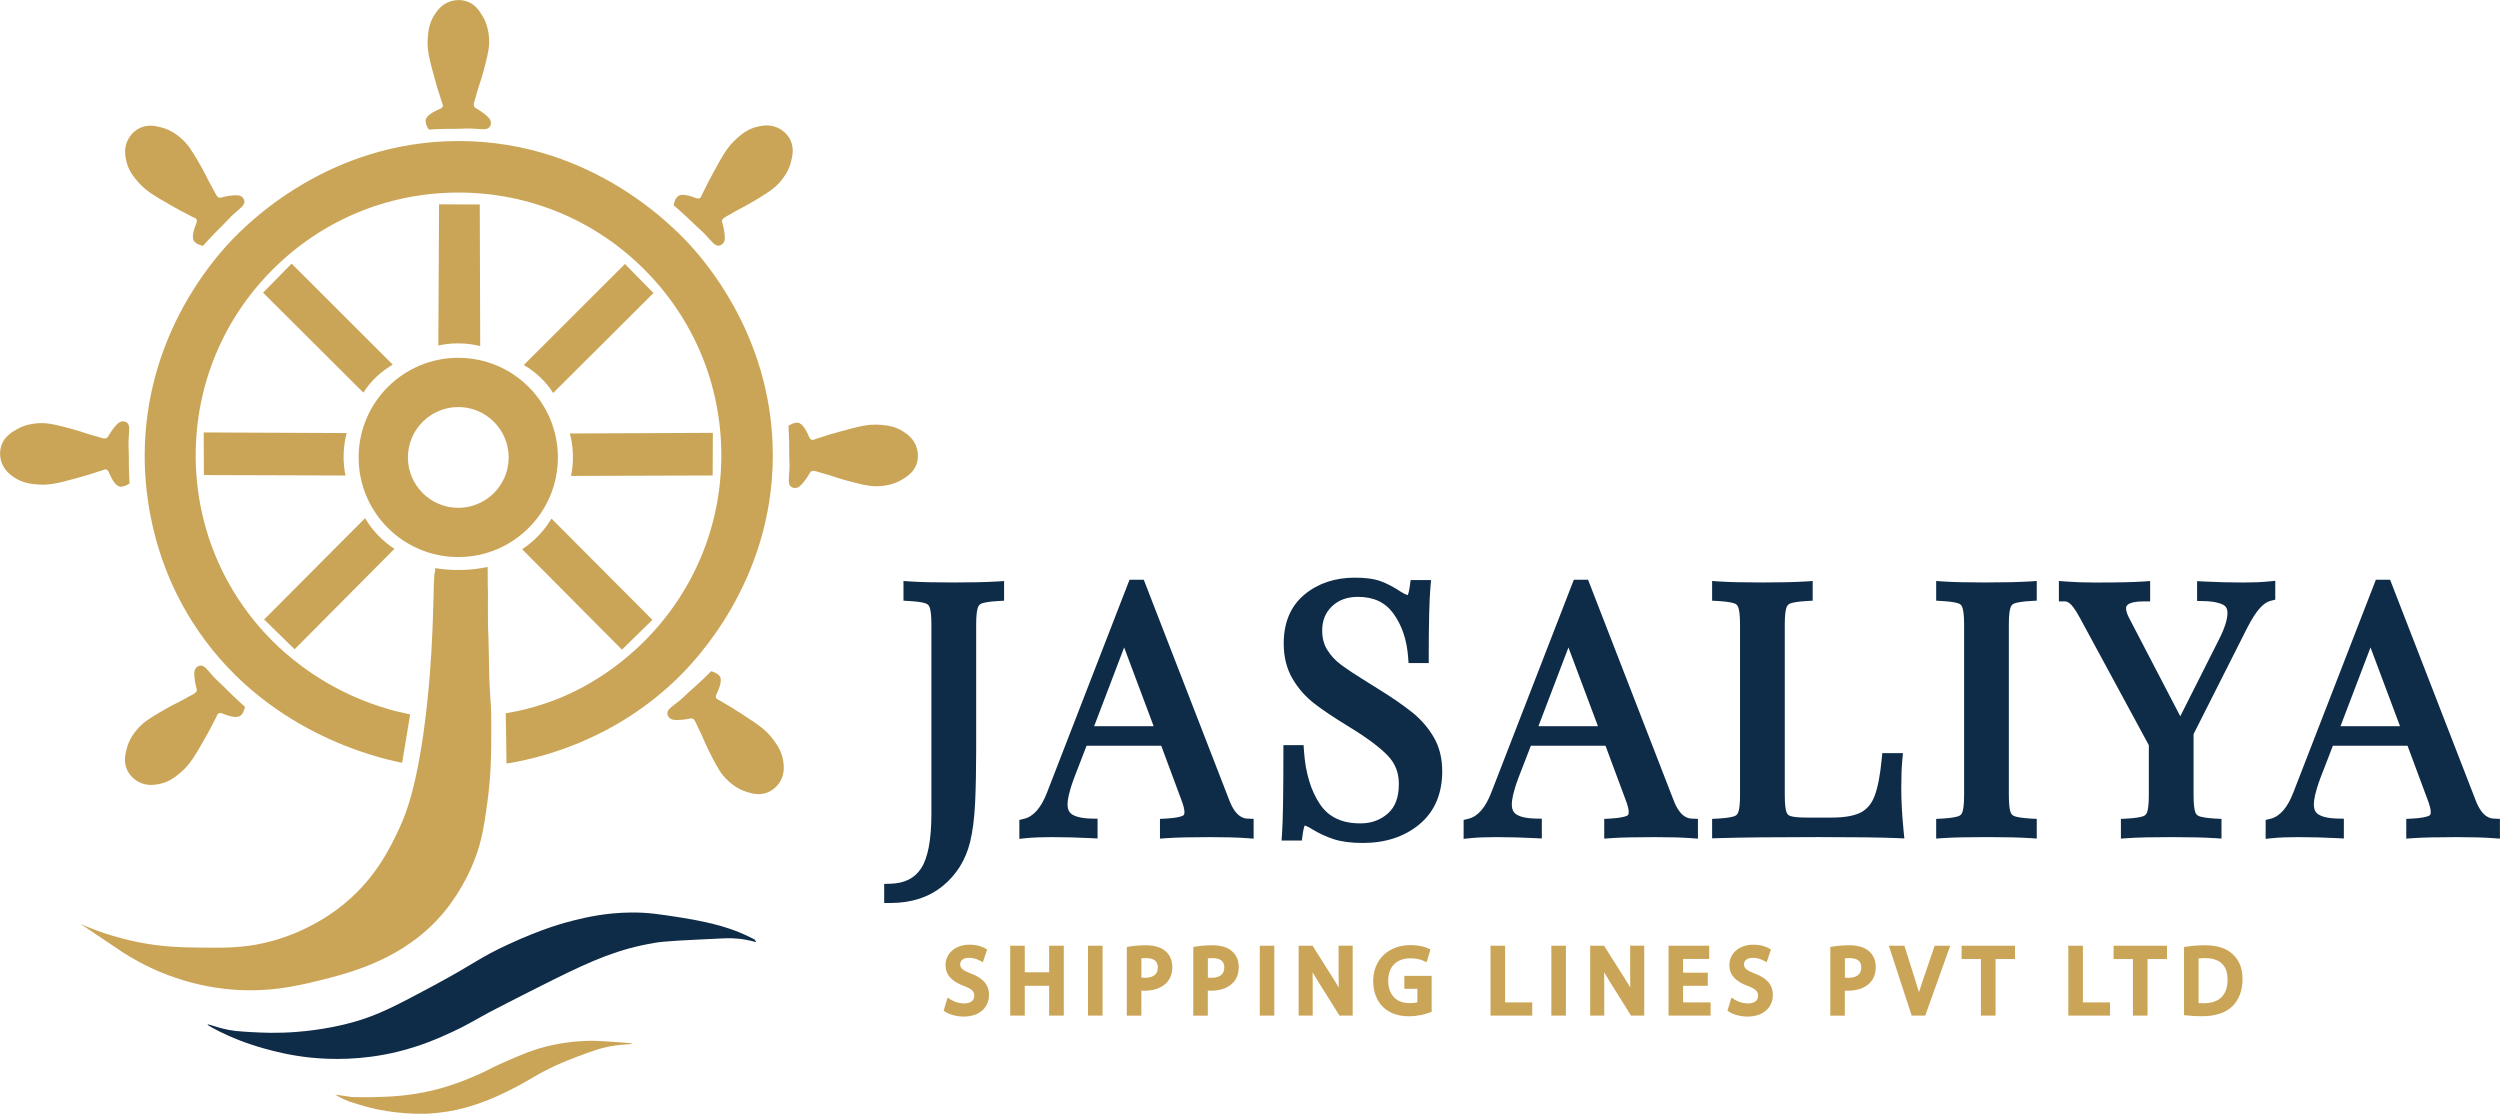 <?xml version="1.0" encoding="UTF-8"?>
<svg id="Layer_1" data-name="Layer 1" xmlns="http://www.w3.org/2000/svg" viewBox="0 0 787.93 351.05">
  <defs>
    <style>
      .cls-1 {
        fill: #0e2c48;
      }

      .cls-1, .cls-2 {
        stroke-width: 0px;
      }

      .cls-2 {
        fill: #cba557;
      }
    </style>
  </defs>
  <g>
    <path class="cls-2" d="M305.96,306.81c-2.84-1.1-3.34-1.82-3.34-2.93,0-.92.73-2,2.77-2,1.49,0,2.63.45,3.33.83l1.04.57,1.36-4.02-.72-.41c-.73-.42-2.35-1.11-4.92-1.11-4.33,0-7.48,2.71-7.48,6.44,0,3.03,1.95,5.2,5.93,6.61,2.63,1.01,3.13,1.85,3.13,3.05,0,1.51-1.19,2.42-3.19,2.42-1.39,0-2.93-.43-4.11-1.16l-1.11-.68-1.24,4.12.62.41c1.28.85,3.61,1.45,5.67,1.45,5.54,0,8.01-3.4,8.01-6.77,0-4.05-2.91-5.72-5.75-6.82Z"/>
    <polygon class="cls-2" points="330.66 306.44 322.98 306.44 322.98 298.06 318.39 298.06 318.39 320.09 322.98 320.09 322.98 310.7 330.66 310.7 330.66 320.09 335.28 320.09 335.28 298.06 330.66 298.06 330.66 306.44"/>
    <rect class="cls-2" x="342.91" y="298.06" width="4.58" height="22.03"/>
    <path class="cls-2" d="M367.4,299.84c-1.42-1.27-3.53-1.92-6.29-1.92-1.81,0-3.54.13-5.13.4l-.84.14v21.64h4.59v-7.88c3.31.22,6.23-.67,7.92-2.47,1.21-1.25,1.83-2.92,1.83-4.98s-.75-3.78-2.08-4.93ZM364.9,304.89c0,2.71-2.19,3.28-4.02,3.28-.44,0-.81-.02-1.14-.05v-6.09c.37-.04.85-.06,1.44-.06,2.47,0,3.73.98,3.73,2.92Z"/>
    <path class="cls-2" d="M388.35,299.84c-1.42-1.27-3.53-1.92-6.29-1.92-1.81,0-3.54.13-5.13.4l-.84.14v21.64h4.58v-7.88c3.31.22,6.22-.67,7.92-2.47,1.21-1.25,1.83-2.92,1.83-4.98s-.75-3.78-2.08-4.93ZM385.85,304.89c0,2.71-2.19,3.28-4.02,3.28-.44,0-.81-.02-1.14-.05v-6.09c.37-.04.85-.06,1.44-.06,2.47,0,3.73.98,3.73,2.92Z"/>
    <rect class="cls-2" x="397.05" y="298.06" width="4.58" height="22.03"/>
    <path class="cls-2" d="M421.9,307.44c0,1.33.01,2.58.04,3.8-.48-.84-1-1.7-1.56-2.58l-6.71-10.6h-4.38v22.03h4.44v-9.56c0-1.53-.01-2.86-.04-4.09.54.93,1.14,1.93,1.82,3.01l6.65,10.63h4.17v-22.03h-4.44v9.38Z"/>
    <path class="cls-2" d="M442.64,311.65h4.07v4.27c-.54.13-1.36.24-2.45.24-4.21,0-6.73-2.65-6.73-7.08s2.64-7.05,7.05-7.05c2.02,0,3.21.42,4.02.78l1.04.46,1.19-4.02-.77-.37c-1.02-.49-2.99-1.02-5.43-1.02-7.05,0-11.81,4.56-11.85,11.34,0,3.3,1.13,6.28,3.1,8.18,2.06,1.97,4.74,2.92,8.18,2.92,2.7,0,5.02-.63,6.49-1.16l.66-.24v-11.33h-8.6v4.08Z"/>
    <polygon class="cls-2" points="474.36 298.06 469.77 298.06 469.77 320.09 482.92 320.09 482.92 315.93 474.36 315.93 474.36 298.06"/>
    <rect class="cls-2" x="488.94" y="298.06" width="4.59" height="22.03"/>
    <path class="cls-2" d="M513.78,307.44c0,1.33.01,2.57.04,3.8-.48-.84-1-1.7-1.56-2.58l-6.71-10.6h-4.37v22.03h4.44v-9.56c0-1.53-.01-2.86-.04-4.09.54.93,1.14,1.93,1.82,3.01l6.65,10.63h4.17v-22.03h-4.44v9.38Z"/>
    <polygon class="cls-2" points="530.46 310.7 538.25 310.7 538.25 306.56 530.46 306.56 530.46 302.23 538.7 302.23 538.7 298.06 525.88 298.06 525.88 320.09 539.14 320.09 539.14 315.93 530.46 315.93 530.46 310.7"/>
    <path class="cls-2" d="M553,306.81c-2.84-1.1-3.34-1.82-3.34-2.93,0-.92.73-2,2.77-2,1.49,0,2.63.45,3.33.83l1.04.57,1.36-4.02-.72-.41c-.73-.42-2.35-1.11-4.92-1.11-4.33,0-7.48,2.71-7.48,6.44,0,3.03,1.95,5.2,5.93,6.61,2.63,1.01,3.13,1.85,3.13,3.05,0,1.51-1.19,2.42-3.19,2.42-1.39,0-2.93-.43-4.11-1.16l-1.11-.68-1.24,4.12.62.41c1.28.85,3.61,1.45,5.67,1.45,5.54,0,8.01-3.4,8.01-6.77,0-4.05-2.91-5.72-5.75-6.82Z"/>
    <path class="cls-2" d="M589.12,299.84c-1.42-1.27-3.53-1.92-6.29-1.92-1.81,0-3.54.13-5.13.4l-.84.14v21.64h4.58v-7.88c3.31.22,6.23-.67,7.92-2.47,1.21-1.25,1.83-2.92,1.83-4.98s-.75-3.78-2.08-4.93ZM586.62,304.89c0,2.71-2.19,3.28-4.02,3.28-.44,0-.81-.02-1.14-.05v-6.09c.37-.04.85-.06,1.44-.06,2.47,0,3.73.98,3.73,2.92Z"/>
    <path class="cls-2" d="M606.14,308.64c-.44,1.28-.91,2.67-1.34,4.07-.37-1.27-.78-2.61-1.25-4.08l-3.34-10.57h-4.9l7.19,22.03h4.28l7.88-22.03h-4.9l-3.62,10.57Z"/>
    <polygon class="cls-2" points="618.24 302.26 624.33 302.26 624.33 320.09 628.95 320.09 628.95 302.26 635.07 302.26 635.07 298.06 618.24 298.06 618.24 302.26"/>
    <polygon class="cls-2" points="656.47 298.06 651.88 298.06 651.88 320.09 665.02 320.09 665.02 315.93 656.47 315.93 656.47 298.06"/>
    <polygon class="cls-2" points="666.14 302.26 672.24 302.26 672.24 320.09 676.85 320.09 676.85 302.26 682.97 302.26 682.97 298.06 666.14 298.06 666.14 302.26"/>
    <path class="cls-2" d="M703.63,300.68c-1.99-1.86-4.87-2.76-8.79-2.76-1.87,0-3.77.14-5.65.43l-.85.13v21.46l.89.1c1.43.16,3.05.25,4.81.25,4.18,0,7.48-1.1,9.56-3.17,2.08-2.05,3.18-4.99,3.18-8.5s-1.06-6.02-3.14-7.92ZM702.07,308.69c0,4.91-2.6,7.5-7.53,7.5-.47,0-1.07,0-1.62-.04v-14.07c.51-.06,1.18-.11,2.03-.11,2.41,0,4.23.61,5.43,1.82,1.13,1.13,1.69,2.78,1.68,4.91Z"/>
  </g>
  <g>
    <path class="cls-2" d="M151.35,109.07c-.05-14.87-.09-29.75-.14-44.62l-12.83-.06c-.08,14.83-.15,29.67-.23,44.5,1.69-.37,3.88-.69,6.44-.67,2.71.02,5.01.42,6.75.85Z"/>
    <path class="cls-2" d="M165.08,115.05c1.42.81,3.15,1.97,4.92,3.61,2,1.85,3.4,3.72,4.34,5.2,10.54-10.5,21.08-21,31.61-31.5-3-3.05-5.99-6.11-8.99-9.16-10.63,10.62-21.26,21.23-31.89,31.85Z"/>
    <path class="cls-2" d="M224.67,136.42c-15.02.07-30.05.13-45.07.2.44,1.65.85,3.79.95,6.31.12,2.85-.2,5.27-.57,7.07,14.88-.05,29.75-.09,44.63-.14.02-4.48.04-8.96.06-13.43Z"/>
    <path class="cls-2" d="M169.99,168.54c-1.95,2.08-3.89,3.56-5.43,4.56,10.49,10.55,20.97,21.1,31.46,31.66,3.2-3.13,6.4-6.26,9.6-9.4l-31.81-31.93c-.86,1.47-2.1,3.26-3.82,5.11Z"/>
    <path class="cls-2" d="M118.87,118.54c1.77-1.64,3.5-2.8,4.92-3.61-10.63-10.62-21.26-21.23-31.89-31.85-3,3.05-5.99,6.11-8.99,9.16,10.54,10.5,21.08,21,31.61,31.5.95-1.48,2.35-3.35,4.34-5.2Z"/>
    <path class="cls-2" d="M64.26,149.73c14.88.05,29.75.09,44.63.14-.37-1.8-.69-4.22-.57-7.07.1-2.52.52-4.66.95-6.31-15.02-.07-30.05-.13-45.07-.2.02,4.48.04,8.96.06,13.43Z"/>
    <path class="cls-2" d="M124.31,172.98c-1.54-1-3.49-2.48-5.43-4.56-1.72-1.84-2.95-3.64-3.82-5.11-10.6,10.64-21.21,21.29-31.81,31.93,3.2,3.13,6.4,6.26,9.6,9.4,10.49-10.55,20.97-21.1,31.46-31.66Z"/>
    <path class="cls-2" d="M175.83,144.17c0-17.34-14.06-31.4-31.4-31.4s-31.4,14.06-31.4,31.4,14.06,31.4,31.4,31.4,31.4-14.06,31.4-31.4ZM128.56,144.17c0-8.76,7.12-15.88,15.88-15.88s15.88,7.12,15.88,15.88-7.12,15.88-15.88,15.88-15.88-7.12-15.88-15.88Z"/>
    <path class="cls-2" d="M288.83,140.81c-.91-2.58-2.83-3.92-3.96-4.68-2.79-1.88-5.59-2.11-7.59-2.25-3.75-.26-6.63.52-12.28,2.07-2.8.77-4.52,1.27-5.73,1.71-.65.23-1.32.38-1.96.62-.77.29-1.08.46-1.46.34-.58-.17-.82-.85-1.05-1.39-.15-.34-1.35-3.18-2.79-3.84-.62-.29-1.67-.35-3.51.81.23,3.94.26,7.03.24,9.19-.01,1.55.14,3.1.06,4.65-.14,2.73-.54,4.48.47,5.33.54.45,1.23.44,1.36.44,1.17-.02,2-1.06,2.79-2.04.85-1.05,1.53-2.22,1.53-2.22.37-.63.4-.77.63-.93.67-.46,1.59-.1,3.24.42.94.29,1.92.48,2.85.81,3.33,1.17,7,2.1,7.74,2.28,3.18.78,5.35,1.31,8.25,1.05,1.32-.12,3.85-.38,6.54-1.98,1.51-.9,3.64-2.17,4.62-4.8.96-2.58.24-4.91,0-5.58Z"/>
    <path class="cls-2" d="M59.44,219.56c-.88.46-1.7,1.02-2.59,1.44-3.18,1.52-6.44,3.46-7.09,3.86-2.8,1.69-4.71,2.85-6.59,5.09-.85,1.01-2.46,2.99-3.23,6.02-.44,1.71-1.05,4.11.12,6.67,1.14,2.51,3.3,3.64,3.94,3.95,2.47,1.18,4.77.77,6.11.52,3.3-.64,5.45-2.46,6.97-3.77,2.84-2.46,4.32-5.05,7.23-10.14,1.44-2.52,2.3-4.1,2.85-5.26.29-.62.66-1.2.95-1.83.34-.75.44-1.09.79-1.27.53-.29,1.18.02,1.72.24.35.14,3.2,1.29,4.69.75.64-.24,1.43-.93,1.91-3.05-2.94-2.63-5.15-4.79-6.66-6.33-1.09-1.11-2.29-2.1-3.33-3.25-1.83-2.03-2.78-3.55-4.1-3.44-.7.06-1.18.56-1.27.65-.81.84-.67,2.16-.53,3.42.14,1.34.49,2.65.49,2.65.18.71.26.83.21,1.1-.15.81-1.06,1.19-2.59,1.99Z"/>
    <path class="cls-2" d="M32.02,148.32c.77-.29,1.08-.46,1.46-.34.58.17.82.85,1.05,1.39.15.34,1.35,3.18,2.79,3.84.62.29,1.67.35,3.51-.81-.23-3.94-.26-7.03-.24-9.19.01-1.55-.14-3.1-.06-4.65.14-2.73.54-4.48-.47-5.33-.54-.45-1.23-.44-1.36-.44-1.17.02-2,1.06-2.79,2.04-.85,1.05-1.53,2.22-1.53,2.22-.37.63-.4.77-.63.93-.67.46-1.59.1-3.24-.42-.94-.29-1.92-.48-2.85-.81-3.33-1.17-7-2.1-7.74-2.28-3.18-.78-5.35-1.31-8.25-1.05-1.32.12-3.85.38-6.54,1.98-1.51.9-3.64,2.17-4.62,4.8-.96,2.58-.24,4.91,0,5.58.91,2.58,2.83,3.92,3.96,4.68,2.79,1.88,5.59,2.11,7.59,2.25,3.75.26,6.63-.52,12.28-2.07,2.8-.77,4.52-1.27,5.73-1.71.65-.23,1.32-.38,1.96-.62Z"/>
    <path class="cls-2" d="M43.46,57.29c2.46,2.85,5.04,4.33,10.12,7.25,2.52,1.45,4.09,2.31,5.25,2.86.62.29,1.2.67,1.83.96.75.34,1.09.45,1.27.79.29.53-.02,1.18-.24,1.72-.14.34-1.3,3.2-.76,4.69.23.64.93,1.43,3.05,1.92,2.63-2.94,4.81-5.14,6.35-6.64,1.11-1.08,2.1-2.29,3.26-3.32,2.04-1.83,3.56-2.77,3.45-4.09-.06-.7-.55-1.18-.65-1.27-.84-.81-2.16-.67-3.42-.54-1.34.14-2.65.48-2.65.48-.71.18-.83.26-1.1.21-.81-.15-1.19-1.06-1.99-2.6-.46-.88-1.01-1.7-1.43-2.59-1.51-3.19-3.44-6.44-3.84-7.1-1.69-2.81-2.84-4.72-5.07-6.6-1.01-.85-2.98-2.46-6.02-3.25-1.71-.44-4.1-1.06-6.67.11-2.51,1.14-3.65,3.29-3.96,3.93-1.19,2.46-.78,4.77-.53,6.11.63,3.3,2.44,5.46,3.76,6.97Z"/>
    <path class="cls-2" d="M222.43,74.07c1.86,2,2.84,3.51,4.15,3.37.7-.07,1.17-.58,1.26-.67.8-.85.63-2.17.48-3.43-.16-1.34-.53-2.65-.53-2.65-.2-.7-.28-.82-.23-1.1.14-.81,1.04-1.21,2.56-2.04.87-.47,1.68-1.04,2.57-1.48,3.16-1.57,6.38-3.57,7.03-3.97,2.77-1.74,4.66-2.93,6.5-5.2.83-1.03,2.41-3.03,3.13-6.08.41-1.71.98-4.12-.23-6.66-1.19-2.49-3.36-3.59-4.01-3.89-2.49-1.14-4.78-.69-6.12-.41-3.29.69-5.41,2.55-6.9,3.89-2.8,2.51-4.23,5.12-7.06,10.26-1.4,2.54-2.23,4.14-2.76,5.31-.28.63-.64,1.21-.92,1.84-.33.75-.43,1.09-.77,1.29-.53.3-1.18,0-1.72-.21-.35-.13-3.22-1.24-4.7-.67-.64.25-1.41.96-1.86,3.09,2.98,2.58,5.23,4.71,6.76,6.22,1.11,1.09,2.33,2.06,3.38,3.2Z"/>
    <path class="cls-2" d="M144.31,40.59c1.55.01,3.1-.14,4.65-.06,2.73.14,4.48.54,5.33-.47.45-.54.44-1.23.44-1.36-.02-1.17-1.06-2-2.04-2.79-1.05-.85-2.22-1.53-2.22-1.53-.63-.37-.77-.4-.93-.63-.46-.67-.1-1.59.42-3.24.29-.94.48-1.92.81-2.85,1.17-3.33,2.1-7,2.28-7.74.78-3.18,1.31-5.35,1.05-8.25-.12-1.32-.38-3.85-1.98-6.54-.9-1.51-2.17-3.64-4.8-4.62-2.58-.96-4.91-.24-5.58,0-2.58.91-3.92,2.83-4.68,3.96-1.88,2.79-2.11,5.59-2.25,7.59-.26,3.75.52,6.63,2.07,12.28.77,2.8,1.27,4.52,1.71,5.73.23.65.38,1.32.62,1.96.29.77.46,1.08.34,1.46-.17.58-.85.82-1.39,1.05-.34.15-3.18,1.35-3.84,2.79-.29.62-.35,1.67.81,3.51,3.94-.23,7.03-.26,9.19-.24Z"/>
    <path class="cls-2" d="M243.52,232.84c-2.3-2.98-4.8-4.6-9.71-7.8-2.43-1.58-3.96-2.53-5.09-3.15-.6-.33-1.16-.73-1.77-1.05-.73-.39-1.06-.5-1.23-.86-.26-.55.09-1.18.34-1.7.16-.34,1.48-3.12,1.02-4.64-.2-.65-.85-1.48-2.94-2.09-2.79,2.79-5.08,4.87-6.7,6.28-1.17,1.02-2.23,2.17-3.44,3.14-2.13,1.71-3.71,2.57-3.67,3.89.02.7.49,1.21.58,1.31.79.86,2.12.79,3.38.73,1.35-.07,2.68-.33,2.68-.33.72-.14.84-.21,1.11-.15.8.2,1.13,1.12,1.84,2.7.41.9.92,1.75,1.29,2.67,1.33,3.26,3.09,6.62,3.44,7.3,1.53,2.9,2.57,4.87,4.7,6.87.96.9,2.84,2.62,5.83,3.57,1.68.53,4.04,1.28,6.66.26,2.57-1,3.83-3.09,4.17-3.71,1.32-2.4,1.05-4.72.86-6.07-.45-3.33-2.14-5.58-3.37-7.17Z"/>
    <path class="cls-2" d="M99.84,309.21c10.14-2.47,27.8-6.77,40.23-21.89,5.8-7.05,8.74-14.38,9.48-16.27,2.34-6.04,3-10.73,3.97-17.55,1.32-9.29,1.32-16.35,1.32-24.97,0-5.89-.2-6.81-.41-10.23-.2-3.28-.25-5.42-.31-9.46-.11-7.75-.24-9.18-.31-11.39-.01-2.26-.02-4.52-.04-6.78.02-2.71.05-4.85-.04-6.45-.01-1.85-.02-3.69-.03-5.54-2.04.44-4.68.85-7.8.95-3.52.12-6.51-.2-8.74-.57,0,.28,0,.57,0,.85-.87,1.56-.02,18-2.5,41.41-2.75,26.01-6.96,35.76-8.65,39.38-2.97,6.41-7.33,15.56-17.05,23.77-2.36,2-11.65,9.53-25.7,12.73-7.17,1.63-13,1.55-21.13,1.44-4.98-.07-10.89-.18-18.49-1.68-7.66-1.52-13.85-3.82-18.25-5.76l13.21,8.89c5.89,3.79,16.92,9.77,31.94,11.53,12.86,1.51,22.65-.78,29.3-2.4Z"/>
    <path class="cls-1" d="M234.38,294.44c-3-1.34-8.48-3.48-19.57-5.22-7.07-1.11-10.72-1.68-16.09-1.62-7.93.09-13.87,1.5-18.01,2.52-2.77.68-9.69,2.52-20.47,7.5-9.53,4.41-9.78,5.58-23.29,12.85-11.82,6.35-17.89,9.57-25.94,11.77-2.4.66-8.98,2.34-17.65,3-6.16.47-10.79.23-13.93.06-4.13-.23-6.42-.37-9.55-1.2-2.29-.61-4.35-1.41-4.44-1.2-.12.29,3.56,2.11,3.9,2.28,6.04,2.98,11.31,4.56,13.93,5.28,3.05.84,8.06,2.2,14.77,2.88,6.52.66,16.1.82,27.02-1.8,7.8-1.87,13.6-4.51,17.47-6.3,4.24-1.96,6.17-3.19,11.53-6.12,0,0,10.14-5.28,20.17-10.27,12.71-6.32,20.88-9.81,32.24-11.71,3.16-.53,9.23-.81,21.37-1.38,1.31-.06,3.9-.17,7.2.42,1.45.26,2.61.57,3.3.78l-.48-.84c-.82-.43-2.01-1.03-3.48-1.68Z"/>
    <path class="cls-2" d="M194.55,328.45c-4.18-.27-6.26-.41-7.71-.42-1.35-.01-6.5,0-12.79,1.35-5.7,1.23-9.73,3.01-15.37,5.49-5.13,2.26-5.08,2.63-9.58,4.5-2.88,1.2-7.07,2.92-12.61,4.26-7.62,1.85-13.88,2.04-19.03,2.16-2.69.07-4.94.02-6.54-.03l-5.31-.78c.68.42,1.68.99,2.94,1.56.82.37,1.88.8,4.35,1.53.72.21,3.34.99,5.67,1.5,8.71,1.89,16.66,1.41,16.66,1.41,8.51-.51,14.78-2.83,17.66-3.92,5.15-1.95,9.85-4.52,11.6-5.48,3.55-1.95,4.92-2.98,8.83-4.89.72-.35,3.88-1.89,8.28-3.54,5.33-2,8.38-3.15,12.73-3.69,2.52-.31,4.83-.34,4.83-.54,0-.13-.94-.24-4.62-.48Z"/>
    <path class="cls-2" d="M213.67,213.63c5.09-4.96,29.89-30.22,29.9-70.12,0-34.86-18.91-58.22-25.21-65.32-4.72-5.32-30.99-33.76-73.84-33.74-41.09.02-66.77,26.18-72.04,31.82-5.82,6.23-25.34,28.72-26.8,63.41-.35,8.36-.28,32.1,14.79,56.06,22.13,35.19,59.27,43.28,66.28,44.67.84-5.08,1.68-10.17,2.52-15.25-4.3-.86-10.16-2.38-16.76-5.2-14.05-6.01-23.01-14.32-26.57-17.87-15.65-15.65-24.26-36.45-24.26-58.57s8.62-42.93,24.26-58.57c15.65-15.65,36.45-24.26,58.57-24.26s42.93,8.62,58.57,24.26c15.65,15.65,24.26,36.45,24.26,58.57s-8.62,42.93-24.26,58.57c-11.17,11.17-22.57,16.23-26.43,17.82-6.8,2.8-12.86,4.17-17.25,4.9.08,5.28.16,10.57.24,15.85,9.11-1.48,33.11-6.62,54.03-27.02Z"/>
  </g>
  <g>
    <path class="cls-1" d="M300.44,183.58c-6.01,0-10.56-.11-13.55-.32l-2.14-.15v6.21l1.89.11c2.99.17,4.44.5,5.13.75.63.23,1,.61,1.24,1.28.25.7.54,2.18.54,5.31v59.75c0,8.17-1.11,13.98-3.3,17.25-2.06,3.08-5.22,4.64-9.64,4.76l-1.94.06v6.01h2c6.52,0,12.05-1.79,16.41-5.33,4.35-3.52,7.26-8.2,8.67-13.9.82-3.37,1.35-7.54,1.58-12.39.22-4.75.33-10.28.33-16.44v-39.76c0-3.13.29-4.61.54-5.31.24-.67.61-1.05,1.24-1.29.69-.25,2.14-.58,5.13-.75l1.89-.11v-6.2l-2.13.14c-3.35.21-8.02.32-13.89.32Z"/>
    <path class="cls-1" d="M387.48,252.32l-27-69.61h-4.48l-26.02,67.11c-1.84,4.76-4.26,7.53-7.18,8.23l-1.53.37v5.96l2.2-.22c2.09-.21,4.77-.32,7.95-.32,4.15,0,8.32.11,12.39.32l2.11.11v-6.24l-1.96-.04c-3.48-.08-5.22-.75-6.07-1.31-.61-.4-1.43-1.16-1.43-3.21,0-1.23.36-3.65,2.04-8.19l3.96-10.24h23.53l6.16,16.56c.96,2.4,1.16,3.7,1.16,4.36,0,.82-.27,1.01-.62,1.17-.66.3-2.1.69-5.2.86l-1.9.1v6.22l2.14-.15c2.98-.21,7.61-.32,13.76-.32,4.78,0,8.64.11,11.47.32l2.15.16v-6.24l-1.91-.08c-.89-.04-3.58-.16-5.72-5.68ZM344.84,228.88l9.46-24.82,9.3,24.82h-18.76Z"/>
    <path class="cls-1" d="M445.04,224.49c-2.71-2.19-6.41-4.74-11.01-7.58l-3.15-1.96c-3.55-2.2-6.32-4.03-8.23-5.45-1.75-1.29-3.2-2.86-4.33-4.67-1.07-1.72-1.6-3.71-1.6-6.11,0-3.15,1.01-5.65,3.08-7.62,2.09-2,4.77-2.98,8.18-2.98,4.95,0,8.59,1.7,11.15,5.21,2.7,3.69,4.27,8.33,4.67,13.8l.14,1.85h6.36v-2c0-10.48.18-17.88.54-21.99l.19-2.17h-6.44l-.23,1.74c-.24,1.82-.52,2.65-.67,3-.35-.09-1.07-.35-2.32-1.14-2.07-1.38-4.12-2.45-6.11-3.2h0c-2.09-.78-4.79-1.16-8.25-1.16-6.24,0-11.57,1.78-15.83,5.29-4.38,3.61-6.59,8.82-6.59,15.5,0,4.18.93,7.9,2.77,11.05,1.79,3.08,4.14,5.74,6.97,7.91,2.68,2.06,6.23,4.44,10.56,7.08,5.69,3.44,9.88,6.55,12.47,9.24,2.37,2.46,3.52,5.38,3.52,8.93,0,4.22-1.13,7.26-3.45,9.31-2.4,2.11-5.23,3.14-8.67,3.14-5.8,0-9.95-1.95-12.69-5.97-2.9-4.25-4.61-9.91-5.09-16.83l-.13-1.86h-6.36v2c0,13.27-.14,21.99-.43,25.93l-.15,2.14h6.4l.23-1.74c.24-1.82.51-2.64.67-3,.35.09,1.09.36,2.39,1.19,2.15,1.31,4.42,2.36,6.77,3.12,2.4.79,5.48,1.19,9.15,1.19,7.11,0,13.09-1.96,17.78-5.83,4.81-3.97,7.25-9.62,7.25-16.81,0-4.03-.89-7.62-2.66-10.67-1.71-2.95-4-5.6-6.83-7.89Z"/>
    <path class="cls-1" d="M527.51,252.32l-27-69.61h-4.48l-26.03,67.11c-1.84,4.76-4.26,7.53-7.18,8.23l-1.53.37v5.96l2.2-.22c2.09-.21,4.77-.32,7.95-.32,4.15,0,8.32.11,12.39.32l2.11.11v-6.24l-1.96-.04c-3.48-.08-5.22-.75-6.07-1.31-.61-.4-1.43-1.16-1.43-3.21,0-1.23.36-3.65,2.04-8.19l3.96-10.24h23.53l6.16,16.56c.96,2.4,1.16,3.7,1.16,4.36,0,.82-.27,1.01-.62,1.17-.66.3-2.1.69-5.2.86l-1.9.1v6.22l2.14-.15c2.98-.21,7.61-.32,13.76-.32,4.78,0,8.65.11,11.48.32l2.15.16v-6.24l-1.91-.08c-.89-.04-3.58-.16-5.72-5.68ZM484.87,228.88l9.46-24.82,9.3,24.82h-18.76Z"/>
    <path class="cls-1" d="M599.23,248.26c0-3.62.11-6.55.32-8.71l.21-2.19h-6.52l-.17,1.81c-.49,5.15-1.25,9.1-2.27,11.75-.92,2.39-2.31,4.05-4.24,5.1-2.05,1.1-5.18,1.66-9.32,1.66h-7.93c-2.96,0-4.39-.27-5.07-.5-.6-.2-.96-.56-1.19-1.21-.25-.7-.54-2.18-.54-5.31v-53.88c0-3.13.29-4.61.54-5.31.24-.67.61-1.05,1.24-1.29.69-.25,2.14-.58,5.13-.75l1.89-.11v-6.2l-2.13.14c-3.35.21-7.95.32-13.67.32-6.15,0-10.78-.11-13.76-.32l-2.14-.15v6.21l1.89.11c2.99.17,4.44.5,5.13.75.63.23,1.01.61,1.24,1.28.25.7.54,2.18.54,5.31v53.88c0,3.13-.29,4.61-.54,5.31-.24.67-.61,1.05-1.24,1.28-.69.25-2.14.59-5.13.75l-1.89.1v6.13l2.06-.06c7.03-.22,17.61-.33,31.44-.33,11.58,0,19.92.11,24.79.32l2.3.1-.23-2.3c-.5-5.05-.75-9.66-.75-13.71Z"/>
    <path class="cls-1" d="M626.13,183.58c-6.15,0-10.78-.11-13.76-.32l-2.14-.15v6.21l1.89.11c2.99.17,4.44.5,5.13.75.63.23,1.01.61,1.24,1.28.25.7.54,2.18.54,5.31v53.88c0,3.13-.29,4.61-.54,5.31-.24.67-.61,1.05-1.24,1.28-.69.25-2.14.59-5.13.75l-1.89.1v6.21l2.14-.15c2.98-.21,7.61-.32,13.76-.32,5.8,0,10.4.11,13.67.32l2.13.14v-6.2l-1.89-.1c-2.99-.17-4.44-.5-5.13-.75-.63-.23-1.01-.61-1.24-1.29-.25-.7-.54-2.18-.54-5.31v-53.88c0-3.13.29-4.61.54-5.31.24-.67.61-1.05,1.24-1.28.69-.25,2.14-.58,5.13-.75l1.89-.11v-6.2l-2.13.14c-3.35.21-7.95.32-13.67.32Z"/>
    <path class="cls-1" d="M717.1,188.99v-5.94l-2.2.22c-2.1.21-4.77.32-7.95.32-4.15,0-8.31-.11-12.39-.32l-2.1-.11v6.24l1.96.04c3.55.08,5.36.68,6.26,1.17.67.36,1.35.96,1.35,2.59,0,2.06-.91,4.9-2.72,8.44l-12.15,24.11-16.22-31.16c-.57-1.14-.87-2.15-.87-2.91,0-1.76,3.05-2.13,5.6-2.13h2v-6.42l-2.14.15c-3.05.21-8.12.32-15.07.32-3.48,0-6.65-.11-9.41-.32l-2.15-.17v6.44h2c.56,0,1.17.42,1.58.77.54.46,1.49,1.58,2.96,4.26l21.81,40.29v15.79c0,3.13-.29,4.61-.54,5.31-.24.67-.61,1.05-1.24,1.28-.69.25-2.14.59-5.13.75l-1.89.1v6.21l2.14-.15c2.98-.21,7.61-.32,13.76-.32,5.8,0,10.4.11,13.67.32l2.13.14v-6.2l-1.89-.1c-2.99-.17-4.44-.5-5.13-.75-.63-.23-1.01-.61-1.24-1.28-.25-.7-.54-2.18-.54-5.31v-19.29l16.84-33.35c1.5-2.93,2.89-5.11,4.14-6.45,1.1-1.19,2.2-1.92,3.25-2.19l1.51-.38Z"/>
    <path class="cls-1" d="M786.01,258c-.89-.04-3.58-.16-5.72-5.68l-27-69.61h-4.48l-26.03,67.11c-1.84,4.76-4.26,7.53-7.18,8.23l-1.53.37v5.96l2.2-.22c2.09-.21,4.77-.32,7.95-.32,4.15,0,8.32.11,12.39.32l2.11.11v-6.24l-1.96-.04c-3.48-.08-5.22-.75-6.07-1.31-.61-.4-1.43-1.16-1.43-3.21,0-1.23.36-3.65,2.04-8.19l3.96-10.24h23.53l6.16,16.56c.96,2.4,1.16,3.7,1.16,4.36,0,.82-.27,1.01-.62,1.17-.66.3-2.1.69-5.2.86l-1.9.1v6.22l2.14-.15c2.98-.21,7.61-.32,13.76-.32,4.78,0,8.64.11,11.47.32l2.15.16v-6.24l-1.91-.08ZM737.66,228.88l9.46-24.82,9.3,24.82h-18.76Z"/>
  </g>
</svg>